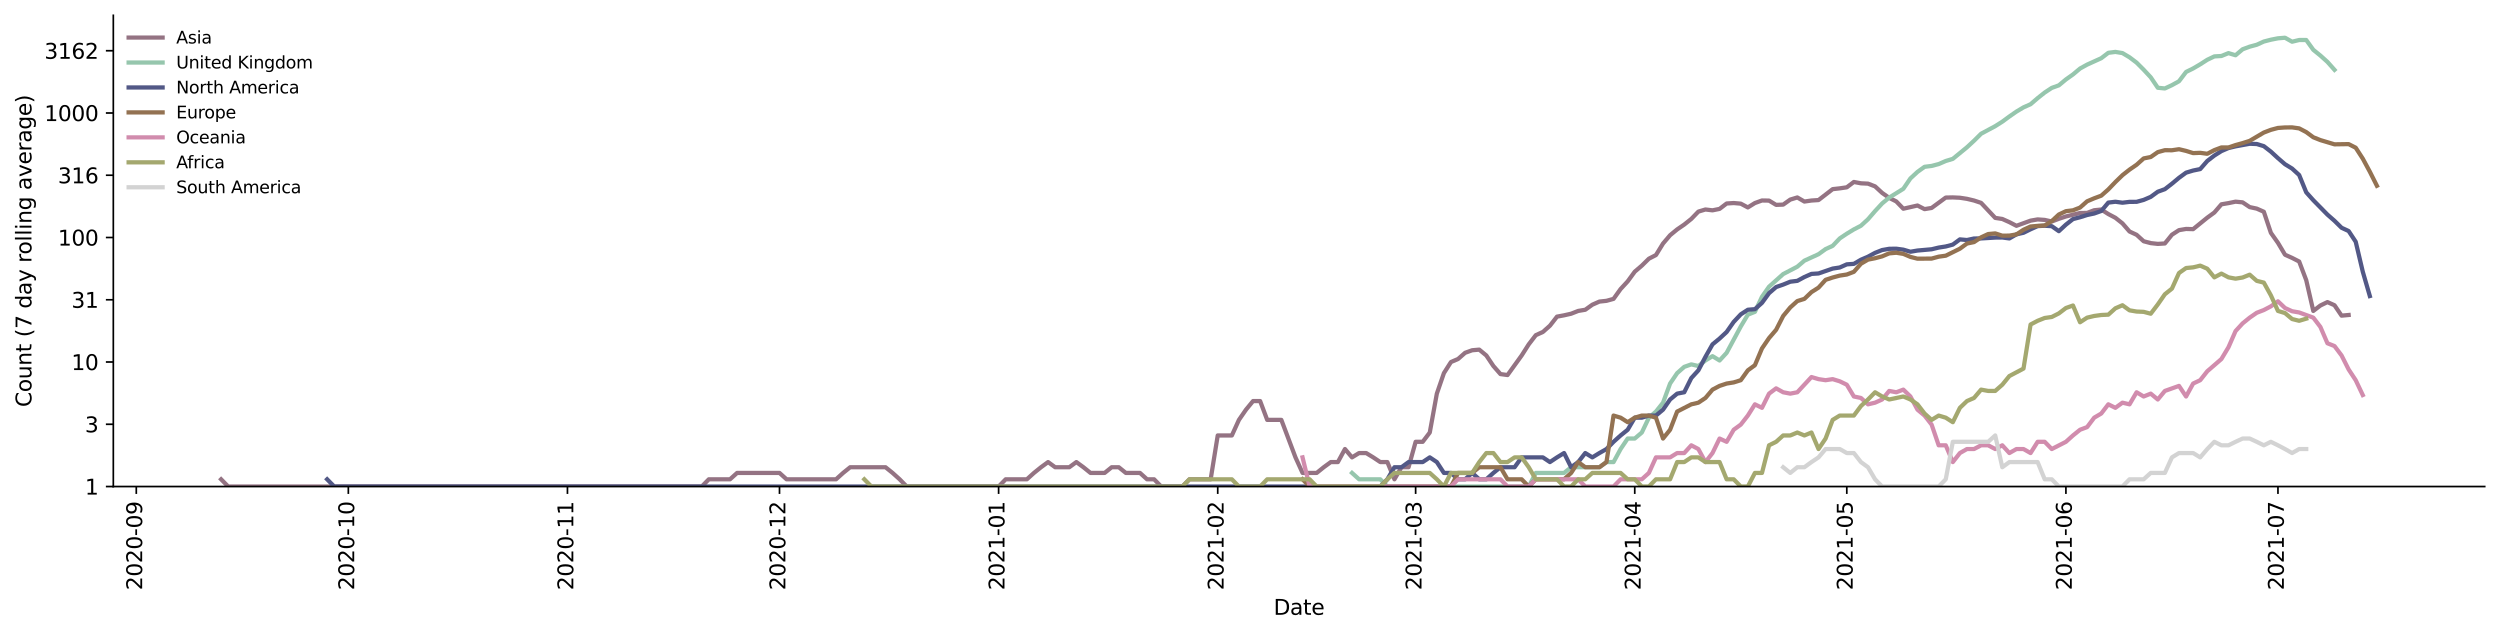 <?xml version="1.0" encoding="utf-8" standalone="no"?>
<!DOCTYPE svg PUBLIC "-//W3C//DTD SVG 1.1//EN"
  "http://www.w3.org/Graphics/SVG/1.1/DTD/svg11.dtd">
<svg height="298.621pt" version="1.1" viewBox="0 0 1176.528 298.621" width="1176.528pt" xmlns="http://www.w3.org/2000/svg" xmlns:xlink="http://www.w3.org/1999/xlink">
 <defs>
  <style type="text/css">*{stroke-linecap:butt;stroke-linejoin:round;}</style>
 </defs>
 <g id="figure_1">
  <g id="patch_1">
   <path d="M 0 298.621 
L 1176.528 298.621 
L 1176.528 0 
L 0 0 
z
" style="fill:#ffffff;"/>
  </g>
  <g id="axes_1">
   <g id="patch_2">
    <path d="M 53.328 228.96 
L 1169.328 228.96 
L 1169.328 7.2 
L 53.328 7.2 
z
" style="fill:#ffffff;"/>
   </g>
   <g id="matplotlib.axis_1">
    <g id="xtick_1">
     <g id="line2d_1">
      <defs>
       <path d="M 0 0 
L 0 3.5 
" id="mb6264a9092" style="stroke:#000000;stroke-width:0.8;"/>
      </defs>
      <g>
       <use style="stroke:#000000;stroke-width:0.8;" x="64.139" xlink:href="#mb6264a9092" y="228.96"/>
      </g>
     </g>
     <g id="text_1">
      <!-- 2020-09 -->
      <g transform="translate(66.898 277.743)rotate(-90)scale(0.1 -0.1)">
       <defs>
        <path d="M 1228 531 
L 3431 531 
L 3431 0 
L 469 0 
L 469 531 
Q 828 903 1448 1529 
Q 2069 2156 2228 2338 
Q 2531 2678 2651 2914 
Q 2772 3150 2772 3378 
Q 2772 3750 2511 3984 
Q 2250 4219 1831 4219 
Q 1534 4219 1204 4116 
Q 875 4013 500 3803 
L 500 4441 
Q 881 4594 1212 4672 
Q 1544 4750 1819 4750 
Q 2544 4750 2975 4387 
Q 3406 4025 3406 3419 
Q 3406 3131 3298 2873 
Q 3191 2616 2906 2266 
Q 2828 2175 2409 1742 
Q 1991 1309 1228 531 
z
" id="DejaVuSans-32" transform="scale(0.016)"/>
        <path d="M 2034 4250 
Q 1547 4250 1301 3770 
Q 1056 3291 1056 2328 
Q 1056 1369 1301 889 
Q 1547 409 2034 409 
Q 2525 409 2770 889 
Q 3016 1369 3016 2328 
Q 3016 3291 2770 3770 
Q 2525 4250 2034 4250 
z
M 2034 4750 
Q 2819 4750 3233 4129 
Q 3647 3509 3647 2328 
Q 3647 1150 3233 529 
Q 2819 -91 2034 -91 
Q 1250 -91 836 529 
Q 422 1150 422 2328 
Q 422 3509 836 4129 
Q 1250 4750 2034 4750 
z
" id="DejaVuSans-30" transform="scale(0.016)"/>
        <path d="M 313 2009 
L 1997 2009 
L 1997 1497 
L 313 1497 
L 313 2009 
z
" id="DejaVuSans-2d" transform="scale(0.016)"/>
        <path d="M 703 97 
L 703 672 
Q 941 559 1184 500 
Q 1428 441 1663 441 
Q 2288 441 2617 861 
Q 2947 1281 2994 2138 
Q 2813 1869 2534 1725 
Q 2256 1581 1919 1581 
Q 1219 1581 811 2004 
Q 403 2428 403 3163 
Q 403 3881 828 4315 
Q 1253 4750 1959 4750 
Q 2769 4750 3195 4129 
Q 3622 3509 3622 2328 
Q 3622 1225 3098 567 
Q 2575 -91 1691 -91 
Q 1453 -91 1209 -44 
Q 966 3 703 97 
z
M 1959 2075 
Q 2384 2075 2632 2365 
Q 2881 2656 2881 3163 
Q 2881 3666 2632 3958 
Q 2384 4250 1959 4250 
Q 1534 4250 1286 3958 
Q 1038 3666 1038 3163 
Q 1038 2656 1286 2365 
Q 1534 2075 1959 2075 
z
" id="DejaVuSans-39" transform="scale(0.016)"/>
       </defs>
       <use xlink:href="#DejaVuSans-32"/>
       <use x="63.623" xlink:href="#DejaVuSans-30"/>
       <use x="127.246" xlink:href="#DejaVuSans-32"/>
       <use x="190.869" xlink:href="#DejaVuSans-30"/>
       <use x="254.492" xlink:href="#DejaVuSans-2d"/>
       <use x="290.576" xlink:href="#DejaVuSans-30"/>
       <use x="354.199" xlink:href="#DejaVuSans-39"/>
      </g>
     </g>
    </g>
    <g id="xtick_2">
     <g id="line2d_2">
      <g>
       <use style="stroke:#000000;stroke-width:0.8;" x="163.93" xlink:href="#mb6264a9092" y="228.96"/>
      </g>
     </g>
     <g id="text_2">
      <!-- 2020-10 -->
      <g transform="translate(166.69 277.743)rotate(-90)scale(0.1 -0.1)">
       <defs>
        <path d="M 794 531 
L 1825 531 
L 1825 4091 
L 703 3866 
L 703 4441 
L 1819 4666 
L 2450 4666 
L 2450 531 
L 3481 531 
L 3481 0 
L 794 0 
L 794 531 
z
" id="DejaVuSans-31" transform="scale(0.016)"/>
       </defs>
       <use xlink:href="#DejaVuSans-32"/>
       <use x="63.623" xlink:href="#DejaVuSans-30"/>
       <use x="127.246" xlink:href="#DejaVuSans-32"/>
       <use x="190.869" xlink:href="#DejaVuSans-30"/>
       <use x="254.492" xlink:href="#DejaVuSans-2d"/>
       <use x="290.576" xlink:href="#DejaVuSans-31"/>
       <use x="354.199" xlink:href="#DejaVuSans-30"/>
      </g>
     </g>
    </g>
    <g id="xtick_3">
     <g id="line2d_3">
      <g>
       <use style="stroke:#000000;stroke-width:0.8;" x="267.048" xlink:href="#mb6264a9092" y="228.96"/>
      </g>
     </g>
     <g id="text_3">
      <!-- 2020-11 -->
      <g transform="translate(269.807 277.743)rotate(-90)scale(0.1 -0.1)">
       <use xlink:href="#DejaVuSans-32"/>
       <use x="63.623" xlink:href="#DejaVuSans-30"/>
       <use x="127.246" xlink:href="#DejaVuSans-32"/>
       <use x="190.869" xlink:href="#DejaVuSans-30"/>
       <use x="254.492" xlink:href="#DejaVuSans-2d"/>
       <use x="290.576" xlink:href="#DejaVuSans-31"/>
       <use x="354.199" xlink:href="#DejaVuSans-31"/>
      </g>
     </g>
    </g>
    <g id="xtick_4">
     <g id="line2d_4">
      <g>
       <use style="stroke:#000000;stroke-width:0.8;" x="366.839" xlink:href="#mb6264a9092" y="228.96"/>
      </g>
     </g>
     <g id="text_4">
      <!-- 2020-12 -->
      <g transform="translate(369.599 277.743)rotate(-90)scale(0.1 -0.1)">
       <use xlink:href="#DejaVuSans-32"/>
       <use x="63.623" xlink:href="#DejaVuSans-30"/>
       <use x="127.246" xlink:href="#DejaVuSans-32"/>
       <use x="190.869" xlink:href="#DejaVuSans-30"/>
       <use x="254.492" xlink:href="#DejaVuSans-2d"/>
       <use x="290.576" xlink:href="#DejaVuSans-31"/>
       <use x="354.199" xlink:href="#DejaVuSans-32"/>
      </g>
     </g>
    </g>
    <g id="xtick_5">
     <g id="line2d_5">
      <g>
       <use style="stroke:#000000;stroke-width:0.8;" x="469.957" xlink:href="#mb6264a9092" y="228.96"/>
      </g>
     </g>
     <g id="text_5">
      <!-- 2021-01 -->
      <g transform="translate(472.716 277.743)rotate(-90)scale(0.1 -0.1)">
       <use xlink:href="#DejaVuSans-32"/>
       <use x="63.623" xlink:href="#DejaVuSans-30"/>
       <use x="127.246" xlink:href="#DejaVuSans-32"/>
       <use x="190.869" xlink:href="#DejaVuSans-31"/>
       <use x="254.492" xlink:href="#DejaVuSans-2d"/>
       <use x="290.576" xlink:href="#DejaVuSans-30"/>
       <use x="354.199" xlink:href="#DejaVuSans-31"/>
      </g>
     </g>
    </g>
    <g id="xtick_6">
     <g id="line2d_6">
      <g>
       <use style="stroke:#000000;stroke-width:0.8;" x="573.075" xlink:href="#mb6264a9092" y="228.96"/>
      </g>
     </g>
     <g id="text_6">
      <!-- 2021-02 -->
      <g transform="translate(575.834 277.743)rotate(-90)scale(0.1 -0.1)">
       <use xlink:href="#DejaVuSans-32"/>
       <use x="63.623" xlink:href="#DejaVuSans-30"/>
       <use x="127.246" xlink:href="#DejaVuSans-32"/>
       <use x="190.869" xlink:href="#DejaVuSans-31"/>
       <use x="254.492" xlink:href="#DejaVuSans-2d"/>
       <use x="290.576" xlink:href="#DejaVuSans-30"/>
       <use x="354.199" xlink:href="#DejaVuSans-32"/>
      </g>
     </g>
    </g>
    <g id="xtick_7">
     <g id="line2d_7">
      <g>
       <use style="stroke:#000000;stroke-width:0.8;" x="666.213" xlink:href="#mb6264a9092" y="228.96"/>
      </g>
     </g>
     <g id="text_7">
      <!-- 2021-03 -->
      <g transform="translate(668.973 277.743)rotate(-90)scale(0.1 -0.1)">
       <defs>
        <path d="M 2597 2516 
Q 3050 2419 3304 2112 
Q 3559 1806 3559 1356 
Q 3559 666 3084 287 
Q 2609 -91 1734 -91 
Q 1441 -91 1130 -33 
Q 819 25 488 141 
L 488 750 
Q 750 597 1062 519 
Q 1375 441 1716 441 
Q 2309 441 2620 675 
Q 2931 909 2931 1356 
Q 2931 1769 2642 2001 
Q 2353 2234 1838 2234 
L 1294 2234 
L 1294 2753 
L 1863 2753 
Q 2328 2753 2575 2939 
Q 2822 3125 2822 3475 
Q 2822 3834 2567 4026 
Q 2313 4219 1838 4219 
Q 1578 4219 1281 4162 
Q 984 4106 628 3988 
L 628 4550 
Q 988 4650 1302 4700 
Q 1616 4750 1894 4750 
Q 2613 4750 3031 4423 
Q 3450 4097 3450 3541 
Q 3450 3153 3228 2886 
Q 3006 2619 2597 2516 
z
" id="DejaVuSans-33" transform="scale(0.016)"/>
       </defs>
       <use xlink:href="#DejaVuSans-32"/>
       <use x="63.623" xlink:href="#DejaVuSans-30"/>
       <use x="127.246" xlink:href="#DejaVuSans-32"/>
       <use x="190.869" xlink:href="#DejaVuSans-31"/>
       <use x="254.492" xlink:href="#DejaVuSans-2d"/>
       <use x="290.576" xlink:href="#DejaVuSans-30"/>
       <use x="354.199" xlink:href="#DejaVuSans-33"/>
      </g>
     </g>
    </g>
    <g id="xtick_8">
     <g id="line2d_8">
      <g>
       <use style="stroke:#000000;stroke-width:0.8;" x="769.331" xlink:href="#mb6264a9092" y="228.96"/>
      </g>
     </g>
     <g id="text_8">
      <!-- 2021-04 -->
      <g transform="translate(772.09 277.743)rotate(-90)scale(0.1 -0.1)">
       <defs>
        <path d="M 2419 4116 
L 825 1625 
L 2419 1625 
L 2419 4116 
z
M 2253 4666 
L 3047 4666 
L 3047 1625 
L 3713 1625 
L 3713 1100 
L 3047 1100 
L 3047 0 
L 2419 0 
L 2419 1100 
L 313 1100 
L 313 1709 
L 2253 4666 
z
" id="DejaVuSans-34" transform="scale(0.016)"/>
       </defs>
       <use xlink:href="#DejaVuSans-32"/>
       <use x="63.623" xlink:href="#DejaVuSans-30"/>
       <use x="127.246" xlink:href="#DejaVuSans-32"/>
       <use x="190.869" xlink:href="#DejaVuSans-31"/>
       <use x="254.492" xlink:href="#DejaVuSans-2d"/>
       <use x="290.576" xlink:href="#DejaVuSans-30"/>
       <use x="354.199" xlink:href="#DejaVuSans-34"/>
      </g>
     </g>
    </g>
    <g id="xtick_9">
     <g id="line2d_9">
      <g>
       <use style="stroke:#000000;stroke-width:0.8;" x="869.122" xlink:href="#mb6264a9092" y="228.96"/>
      </g>
     </g>
     <g id="text_9">
      <!-- 2021-05 -->
      <g transform="translate(871.882 277.743)rotate(-90)scale(0.1 -0.1)">
       <defs>
        <path d="M 691 4666 
L 3169 4666 
L 3169 4134 
L 1269 4134 
L 1269 2991 
Q 1406 3038 1543 3061 
Q 1681 3084 1819 3084 
Q 2600 3084 3056 2656 
Q 3513 2228 3513 1497 
Q 3513 744 3044 326 
Q 2575 -91 1722 -91 
Q 1428 -91 1123 -41 
Q 819 9 494 109 
L 494 744 
Q 775 591 1075 516 
Q 1375 441 1709 441 
Q 2250 441 2565 725 
Q 2881 1009 2881 1497 
Q 2881 1984 2565 2268 
Q 2250 2553 1709 2553 
Q 1456 2553 1204 2497 
Q 953 2441 691 2322 
L 691 4666 
z
" id="DejaVuSans-35" transform="scale(0.016)"/>
       </defs>
       <use xlink:href="#DejaVuSans-32"/>
       <use x="63.623" xlink:href="#DejaVuSans-30"/>
       <use x="127.246" xlink:href="#DejaVuSans-32"/>
       <use x="190.869" xlink:href="#DejaVuSans-31"/>
       <use x="254.492" xlink:href="#DejaVuSans-2d"/>
       <use x="290.576" xlink:href="#DejaVuSans-30"/>
       <use x="354.199" xlink:href="#DejaVuSans-35"/>
      </g>
     </g>
    </g>
    <g id="xtick_10">
     <g id="line2d_10">
      <g>
       <use style="stroke:#000000;stroke-width:0.8;" x="972.24" xlink:href="#mb6264a9092" y="228.96"/>
      </g>
     </g>
     <g id="text_10">
      <!-- 2021-06 -->
      <g transform="translate(975 277.743)rotate(-90)scale(0.1 -0.1)">
       <defs>
        <path d="M 2113 2584 
Q 1688 2584 1439 2293 
Q 1191 2003 1191 1497 
Q 1191 994 1439 701 
Q 1688 409 2113 409 
Q 2538 409 2786 701 
Q 3034 994 3034 1497 
Q 3034 2003 2786 2293 
Q 2538 2584 2113 2584 
z
M 3366 4563 
L 3366 3988 
Q 3128 4100 2886 4159 
Q 2644 4219 2406 4219 
Q 1781 4219 1451 3797 
Q 1122 3375 1075 2522 
Q 1259 2794 1537 2939 
Q 1816 3084 2150 3084 
Q 2853 3084 3261 2657 
Q 3669 2231 3669 1497 
Q 3669 778 3244 343 
Q 2819 -91 2113 -91 
Q 1303 -91 875 529 
Q 447 1150 447 2328 
Q 447 3434 972 4092 
Q 1497 4750 2381 4750 
Q 2619 4750 2861 4703 
Q 3103 4656 3366 4563 
z
" id="DejaVuSans-36" transform="scale(0.016)"/>
       </defs>
       <use xlink:href="#DejaVuSans-32"/>
       <use x="63.623" xlink:href="#DejaVuSans-30"/>
       <use x="127.246" xlink:href="#DejaVuSans-32"/>
       <use x="190.869" xlink:href="#DejaVuSans-31"/>
       <use x="254.492" xlink:href="#DejaVuSans-2d"/>
       <use x="290.576" xlink:href="#DejaVuSans-30"/>
       <use x="354.199" xlink:href="#DejaVuSans-36"/>
      </g>
     </g>
    </g>
    <g id="xtick_11">
     <g id="line2d_11">
      <g>
       <use style="stroke:#000000;stroke-width:0.8;" x="1072.032" xlink:href="#mb6264a9092" y="228.96"/>
      </g>
     </g>
     <g id="text_11">
      <!-- 2021-07 -->
      <g transform="translate(1074.791 277.743)rotate(-90)scale(0.1 -0.1)">
       <defs>
        <path d="M 525 4666 
L 3525 4666 
L 3525 4397 
L 1831 0 
L 1172 0 
L 2766 4134 
L 525 4134 
L 525 4666 
z
" id="DejaVuSans-37" transform="scale(0.016)"/>
       </defs>
       <use xlink:href="#DejaVuSans-32"/>
       <use x="63.623" xlink:href="#DejaVuSans-30"/>
       <use x="127.246" xlink:href="#DejaVuSans-32"/>
       <use x="190.869" xlink:href="#DejaVuSans-31"/>
       <use x="254.492" xlink:href="#DejaVuSans-2d"/>
       <use x="290.576" xlink:href="#DejaVuSans-30"/>
       <use x="354.199" xlink:href="#DejaVuSans-37"/>
      </g>
     </g>
    </g>
    <g id="text_12">
     <!-- Date -->
     <g transform="translate(599.377 289.341)scale(0.1 -0.1)">
      <defs>
       <path d="M 1259 4147 
L 1259 519 
L 2022 519 
Q 2988 519 3436 956 
Q 3884 1394 3884 2338 
Q 3884 3275 3436 3711 
Q 2988 4147 2022 4147 
L 1259 4147 
z
M 628 4666 
L 1925 4666 
Q 3281 4666 3915 4102 
Q 4550 3538 4550 2338 
Q 4550 1131 3912 565 
Q 3275 0 1925 0 
L 628 0 
L 628 4666 
z
" id="DejaVuSans-44" transform="scale(0.016)"/>
       <path d="M 2194 1759 
Q 1497 1759 1228 1600 
Q 959 1441 959 1056 
Q 959 750 1161 570 
Q 1363 391 1709 391 
Q 2188 391 2477 730 
Q 2766 1069 2766 1631 
L 2766 1759 
L 2194 1759 
z
M 3341 1997 
L 3341 0 
L 2766 0 
L 2766 531 
Q 2569 213 2275 61 
Q 1981 -91 1556 -91 
Q 1019 -91 701 211 
Q 384 513 384 1019 
Q 384 1609 779 1909 
Q 1175 2209 1959 2209 
L 2766 2209 
L 2766 2266 
Q 2766 2663 2505 2880 
Q 2244 3097 1772 3097 
Q 1472 3097 1187 3025 
Q 903 2953 641 2809 
L 641 3341 
Q 956 3463 1253 3523 
Q 1550 3584 1831 3584 
Q 2591 3584 2966 3190 
Q 3341 2797 3341 1997 
z
" id="DejaVuSans-61" transform="scale(0.016)"/>
       <path d="M 1172 4494 
L 1172 3500 
L 2356 3500 
L 2356 3053 
L 1172 3053 
L 1172 1153 
Q 1172 725 1289 603 
Q 1406 481 1766 481 
L 2356 481 
L 2356 0 
L 1766 0 
Q 1100 0 847 248 
Q 594 497 594 1153 
L 594 3053 
L 172 3053 
L 172 3500 
L 594 3500 
L 594 4494 
L 1172 4494 
z
" id="DejaVuSans-74" transform="scale(0.016)"/>
       <path d="M 3597 1894 
L 3597 1613 
L 953 1613 
Q 991 1019 1311 708 
Q 1631 397 2203 397 
Q 2534 397 2845 478 
Q 3156 559 3463 722 
L 3463 178 
Q 3153 47 2828 -22 
Q 2503 -91 2169 -91 
Q 1331 -91 842 396 
Q 353 884 353 1716 
Q 353 2575 817 3079 
Q 1281 3584 2069 3584 
Q 2775 3584 3186 3129 
Q 3597 2675 3597 1894 
z
M 3022 2063 
Q 3016 2534 2758 2815 
Q 2500 3097 2075 3097 
Q 1594 3097 1305 2825 
Q 1016 2553 972 2059 
L 3022 2063 
z
" id="DejaVuSans-65" transform="scale(0.016)"/>
      </defs>
      <use xlink:href="#DejaVuSans-44"/>
      <use x="77.002" xlink:href="#DejaVuSans-61"/>
      <use x="138.281" xlink:href="#DejaVuSans-74"/>
      <use x="177.49" xlink:href="#DejaVuSans-65"/>
     </g>
    </g>
   </g>
   <g id="matplotlib.axis_2">
    <g id="ytick_1">
     <g id="line2d_12">
      <defs>
       <path d="M 0 0 
L -3.5 0 
" id="m967fcf8e07" style="stroke:#000000;stroke-width:0.8;"/>
      </defs>
      <g>
       <use style="stroke:#000000;stroke-width:0.8;" x="53.328" xlink:href="#m967fcf8e07" y="228.96"/>
      </g>
     </g>
     <g id="text_13">
      <!-- 1 -->
      <g transform="translate(39.966 232.759)scale(0.1 -0.1)">
       <use xlink:href="#DejaVuSans-31"/>
      </g>
     </g>
    </g>
    <g id="ytick_2">
     <g id="line2d_13">
      <g>
       <use style="stroke:#000000;stroke-width:0.8;" x="53.328" xlink:href="#m967fcf8e07" y="199.663"/>
      </g>
     </g>
     <g id="text_14">
      <!-- 3 -->
      <g transform="translate(39.966 203.462)scale(0.1 -0.1)">
       <use xlink:href="#DejaVuSans-33"/>
      </g>
     </g>
    </g>
    <g id="ytick_3">
     <g id="line2d_14">
      <g>
       <use style="stroke:#000000;stroke-width:0.8;" x="53.328" xlink:href="#m967fcf8e07" y="170.365"/>
      </g>
     </g>
     <g id="text_15">
      <!-- 10 -->
      <g transform="translate(33.603 174.164)scale(0.1 -0.1)">
       <use xlink:href="#DejaVuSans-31"/>
       <use x="63.623" xlink:href="#DejaVuSans-30"/>
      </g>
     </g>
    </g>
    <g id="ytick_4">
     <g id="line2d_15">
      <g>
       <use style="stroke:#000000;stroke-width:0.8;" x="53.328" xlink:href="#m967fcf8e07" y="141.068"/>
      </g>
     </g>
     <g id="text_16">
      <!-- 31 -->
      <g transform="translate(33.603 144.867)scale(0.1 -0.1)">
       <use xlink:href="#DejaVuSans-33"/>
       <use x="63.623" xlink:href="#DejaVuSans-31"/>
      </g>
     </g>
    </g>
    <g id="ytick_5">
     <g id="line2d_16">
      <g>
       <use style="stroke:#000000;stroke-width:0.8;" x="53.328" xlink:href="#m967fcf8e07" y="111.77"/>
      </g>
     </g>
     <g id="text_17">
      <!-- 100 -->
      <g transform="translate(27.241 115.569)scale(0.1 -0.1)">
       <use xlink:href="#DejaVuSans-31"/>
       <use x="63.623" xlink:href="#DejaVuSans-30"/>
       <use x="127.246" xlink:href="#DejaVuSans-30"/>
      </g>
     </g>
    </g>
    <g id="ytick_6">
     <g id="line2d_17">
      <g>
       <use style="stroke:#000000;stroke-width:0.8;" x="53.328" xlink:href="#m967fcf8e07" y="82.473"/>
      </g>
     </g>
     <g id="text_18">
      <!-- 316 -->
      <g transform="translate(27.241 86.272)scale(0.1 -0.1)">
       <use xlink:href="#DejaVuSans-33"/>
       <use x="63.623" xlink:href="#DejaVuSans-31"/>
       <use x="127.246" xlink:href="#DejaVuSans-36"/>
      </g>
     </g>
    </g>
    <g id="ytick_7">
     <g id="line2d_18">
      <g>
       <use style="stroke:#000000;stroke-width:0.8;" x="53.328" xlink:href="#m967fcf8e07" y="53.175"/>
      </g>
     </g>
     <g id="text_19">
      <!-- 1000 -->
      <g transform="translate(20.878 56.975)scale(0.1 -0.1)">
       <use xlink:href="#DejaVuSans-31"/>
       <use x="63.623" xlink:href="#DejaVuSans-30"/>
       <use x="127.246" xlink:href="#DejaVuSans-30"/>
       <use x="190.869" xlink:href="#DejaVuSans-30"/>
      </g>
     </g>
    </g>
    <g id="ytick_8">
     <g id="line2d_19">
      <g>
       <use style="stroke:#000000;stroke-width:0.8;" x="53.328" xlink:href="#m967fcf8e07" y="23.878"/>
      </g>
     </g>
     <g id="text_20">
      <!-- 3162 -->
      <g transform="translate(20.878 27.677)scale(0.1 -0.1)">
       <use xlink:href="#DejaVuSans-33"/>
       <use x="63.623" xlink:href="#DejaVuSans-31"/>
       <use x="127.246" xlink:href="#DejaVuSans-36"/>
       <use x="190.869" xlink:href="#DejaVuSans-32"/>
      </g>
     </g>
    </g>
    <g id="text_21">
     <!-- Count (7 day rolling average) -->
     <g transform="translate(14.798 191.548)rotate(-90)scale(0.1 -0.1)">
      <defs>
       <path d="M 4122 4306 
L 4122 3641 
Q 3803 3938 3442 4084 
Q 3081 4231 2675 4231 
Q 1875 4231 1450 3742 
Q 1025 3253 1025 2328 
Q 1025 1406 1450 917 
Q 1875 428 2675 428 
Q 3081 428 3442 575 
Q 3803 722 4122 1019 
L 4122 359 
Q 3791 134 3420 21 
Q 3050 -91 2638 -91 
Q 1578 -91 968 557 
Q 359 1206 359 2328 
Q 359 3453 968 4101 
Q 1578 4750 2638 4750 
Q 3056 4750 3426 4639 
Q 3797 4528 4122 4306 
z
" id="DejaVuSans-43" transform="scale(0.016)"/>
       <path d="M 1959 3097 
Q 1497 3097 1228 2736 
Q 959 2375 959 1747 
Q 959 1119 1226 758 
Q 1494 397 1959 397 
Q 2419 397 2687 759 
Q 2956 1122 2956 1747 
Q 2956 2369 2687 2733 
Q 2419 3097 1959 3097 
z
M 1959 3584 
Q 2709 3584 3137 3096 
Q 3566 2609 3566 1747 
Q 3566 888 3137 398 
Q 2709 -91 1959 -91 
Q 1206 -91 779 398 
Q 353 888 353 1747 
Q 353 2609 779 3096 
Q 1206 3584 1959 3584 
z
" id="DejaVuSans-6f" transform="scale(0.016)"/>
       <path d="M 544 1381 
L 544 3500 
L 1119 3500 
L 1119 1403 
Q 1119 906 1312 657 
Q 1506 409 1894 409 
Q 2359 409 2629 706 
Q 2900 1003 2900 1516 
L 2900 3500 
L 3475 3500 
L 3475 0 
L 2900 0 
L 2900 538 
Q 2691 219 2414 64 
Q 2138 -91 1772 -91 
Q 1169 -91 856 284 
Q 544 659 544 1381 
z
M 1991 3584 
L 1991 3584 
z
" id="DejaVuSans-75" transform="scale(0.016)"/>
       <path d="M 3513 2113 
L 3513 0 
L 2938 0 
L 2938 2094 
Q 2938 2591 2744 2837 
Q 2550 3084 2163 3084 
Q 1697 3084 1428 2787 
Q 1159 2491 1159 1978 
L 1159 0 
L 581 0 
L 581 3500 
L 1159 3500 
L 1159 2956 
Q 1366 3272 1645 3428 
Q 1925 3584 2291 3584 
Q 2894 3584 3203 3211 
Q 3513 2838 3513 2113 
z
" id="DejaVuSans-6e" transform="scale(0.016)"/>
       <path id="DejaVuSans-20" transform="scale(0.016)"/>
       <path d="M 1984 4856 
Q 1566 4138 1362 3434 
Q 1159 2731 1159 2009 
Q 1159 1288 1364 580 
Q 1569 -128 1984 -844 
L 1484 -844 
Q 1016 -109 783 600 
Q 550 1309 550 2009 
Q 550 2706 781 3412 
Q 1013 4119 1484 4856 
L 1984 4856 
z
" id="DejaVuSans-28" transform="scale(0.016)"/>
       <path d="M 2906 2969 
L 2906 4863 
L 3481 4863 
L 3481 0 
L 2906 0 
L 2906 525 
Q 2725 213 2448 61 
Q 2172 -91 1784 -91 
Q 1150 -91 751 415 
Q 353 922 353 1747 
Q 353 2572 751 3078 
Q 1150 3584 1784 3584 
Q 2172 3584 2448 3432 
Q 2725 3281 2906 2969 
z
M 947 1747 
Q 947 1113 1208 752 
Q 1469 391 1925 391 
Q 2381 391 2643 752 
Q 2906 1113 2906 1747 
Q 2906 2381 2643 2742 
Q 2381 3103 1925 3103 
Q 1469 3103 1208 2742 
Q 947 2381 947 1747 
z
" id="DejaVuSans-64" transform="scale(0.016)"/>
       <path d="M 2059 -325 
Q 1816 -950 1584 -1140 
Q 1353 -1331 966 -1331 
L 506 -1331 
L 506 -850 
L 844 -850 
Q 1081 -850 1212 -737 
Q 1344 -625 1503 -206 
L 1606 56 
L 191 3500 
L 800 3500 
L 1894 763 
L 2988 3500 
L 3597 3500 
L 2059 -325 
z
" id="DejaVuSans-79" transform="scale(0.016)"/>
       <path d="M 2631 2963 
Q 2534 3019 2420 3045 
Q 2306 3072 2169 3072 
Q 1681 3072 1420 2755 
Q 1159 2438 1159 1844 
L 1159 0 
L 581 0 
L 581 3500 
L 1159 3500 
L 1159 2956 
Q 1341 3275 1631 3429 
Q 1922 3584 2338 3584 
Q 2397 3584 2469 3576 
Q 2541 3569 2628 3553 
L 2631 2963 
z
" id="DejaVuSans-72" transform="scale(0.016)"/>
       <path d="M 603 4863 
L 1178 4863 
L 1178 0 
L 603 0 
L 603 4863 
z
" id="DejaVuSans-6c" transform="scale(0.016)"/>
       <path d="M 603 3500 
L 1178 3500 
L 1178 0 
L 603 0 
L 603 3500 
z
M 603 4863 
L 1178 4863 
L 1178 4134 
L 603 4134 
L 603 4863 
z
" id="DejaVuSans-69" transform="scale(0.016)"/>
       <path d="M 2906 1791 
Q 2906 2416 2648 2759 
Q 2391 3103 1925 3103 
Q 1463 3103 1205 2759 
Q 947 2416 947 1791 
Q 947 1169 1205 825 
Q 1463 481 1925 481 
Q 2391 481 2648 825 
Q 2906 1169 2906 1791 
z
M 3481 434 
Q 3481 -459 3084 -895 
Q 2688 -1331 1869 -1331 
Q 1566 -1331 1297 -1286 
Q 1028 -1241 775 -1147 
L 775 -588 
Q 1028 -725 1275 -790 
Q 1522 -856 1778 -856 
Q 2344 -856 2625 -561 
Q 2906 -266 2906 331 
L 2906 616 
Q 2728 306 2450 153 
Q 2172 0 1784 0 
Q 1141 0 747 490 
Q 353 981 353 1791 
Q 353 2603 747 3093 
Q 1141 3584 1784 3584 
Q 2172 3584 2450 3431 
Q 2728 3278 2906 2969 
L 2906 3500 
L 3481 3500 
L 3481 434 
z
" id="DejaVuSans-67" transform="scale(0.016)"/>
       <path d="M 191 3500 
L 800 3500 
L 1894 563 
L 2988 3500 
L 3597 3500 
L 2284 0 
L 1503 0 
L 191 3500 
z
" id="DejaVuSans-76" transform="scale(0.016)"/>
       <path d="M 513 4856 
L 1013 4856 
Q 1481 4119 1714 3412 
Q 1947 2706 1947 2009 
Q 1947 1309 1714 600 
Q 1481 -109 1013 -844 
L 513 -844 
Q 928 -128 1133 580 
Q 1338 1288 1338 2009 
Q 1338 2731 1133 3434 
Q 928 4138 513 4856 
z
" id="DejaVuSans-29" transform="scale(0.016)"/>
      </defs>
      <use xlink:href="#DejaVuSans-43"/>
      <use x="69.824" xlink:href="#DejaVuSans-6f"/>
      <use x="131.006" xlink:href="#DejaVuSans-75"/>
      <use x="194.385" xlink:href="#DejaVuSans-6e"/>
      <use x="257.764" xlink:href="#DejaVuSans-74"/>
      <use x="296.973" xlink:href="#DejaVuSans-20"/>
      <use x="328.76" xlink:href="#DejaVuSans-28"/>
      <use x="367.773" xlink:href="#DejaVuSans-37"/>
      <use x="431.396" xlink:href="#DejaVuSans-20"/>
      <use x="463.184" xlink:href="#DejaVuSans-64"/>
      <use x="526.66" xlink:href="#DejaVuSans-61"/>
      <use x="587.939" xlink:href="#DejaVuSans-79"/>
      <use x="647.119" xlink:href="#DejaVuSans-20"/>
      <use x="678.906" xlink:href="#DejaVuSans-72"/>
      <use x="717.77" xlink:href="#DejaVuSans-6f"/>
      <use x="778.951" xlink:href="#DejaVuSans-6c"/>
      <use x="806.734" xlink:href="#DejaVuSans-6c"/>
      <use x="834.518" xlink:href="#DejaVuSans-69"/>
      <use x="862.301" xlink:href="#DejaVuSans-6e"/>
      <use x="925.68" xlink:href="#DejaVuSans-67"/>
      <use x="989.156" xlink:href="#DejaVuSans-20"/>
      <use x="1020.943" xlink:href="#DejaVuSans-61"/>
      <use x="1082.223" xlink:href="#DejaVuSans-76"/>
      <use x="1141.402" xlink:href="#DejaVuSans-65"/>
      <use x="1202.926" xlink:href="#DejaVuSans-72"/>
      <use x="1244.039" xlink:href="#DejaVuSans-61"/>
      <use x="1305.318" xlink:href="#DejaVuSans-67"/>
      <use x="1368.795" xlink:href="#DejaVuSans-65"/>
      <use x="1430.318" xlink:href="#DejaVuSans-29"/>
     </g>
    </g>
   </g>
   <g id="line2d_20">
    <path clip-path="url(#p57fe8fcd4e)" d="M 104.055 225.562 
L 107.382 228.96 
L 330.249 228.96 
L 333.576 225.562 
L 343.555 225.562 
L 346.881 222.565 
L 366.839 222.565 
L 370.166 225.562 
L 393.45 225.562 
L 396.777 222.565 
L 400.103 219.884 
L 416.735 219.884 
L 420.061 222.565 
L 423.388 225.562 
L 426.714 228.96 
L 469.957 228.96 
L 473.283 225.562 
L 483.263 225.562 
L 486.589 222.565 
L 489.915 219.884 
L 493.242 217.458 
L 496.568 219.884 
L 503.221 219.884 
L 506.547 217.458 
L 509.874 219.884 
L 513.2 222.565 
L 519.853 222.565 
L 523.179 219.884 
L 526.505 219.884 
L 529.832 222.565 
L 536.485 222.565 
L 539.811 225.562 
L 543.137 225.562 
L 546.464 228.96 
L 556.443 228.96 
L 559.769 225.562 
L 569.748 225.562 
L 573.075 204.926 
L 579.728 204.926 
L 583.054 197.605 
L 586.38 192.789 
L 589.707 188.742 
L 593.033 188.742 
L 596.359 197.605 
L 603.012 197.605 
L 609.665 215.244 
L 612.991 222.565 
L 619.644 222.565 
L 622.97 219.884 
L 626.297 217.458 
L 629.623 217.458 
L 632.95 211.321 
L 636.276 215.244 
L 639.602 213.207 
L 642.929 213.207 
L 646.255 215.244 
L 649.581 217.458 
L 652.908 217.458 
L 656.234 225.562 
L 659.561 219.884 
L 662.887 219.884 
L 666.213 207.923 
L 669.54 207.923 
L 672.866 203.55 
L 676.193 185.25 
L 679.519 175.593 
L 682.845 170.365 
L 686.172 168.951 
L 689.498 166.03 
L 692.824 164.833 
L 696.151 164.542 
L 699.477 167.287 
L 702.804 172.251 
L 706.13 176.044 
L 709.456 176.502 
L 716.109 167.287 
L 719.435 162.064 
L 722.762 157.732 
L 726.088 156.228 
L 729.415 153.278 
L 732.741 149.012 
L 736.067 148.391 
L 739.394 147.636 
L 742.72 146.331 
L 746.046 145.772 
L 749.373 143.397 
L 752.699 141.928 
L 756.026 141.574 
L 759.352 140.653 
L 762.678 136.013 
L 766.005 132.415 
L 769.331 127.858 
L 772.657 125.013 
L 775.984 121.745 
L 779.31 120.029 
L 782.637 114.614 
L 785.963 110.702 
L 789.289 107.962 
L 792.616 105.688 
L 795.942 103.027 
L 799.269 99.584 
L 802.595 98.59 
L 805.921 98.983 
L 809.248 98.31 
L 812.574 95.764 
L 815.9 95.552 
L 819.227 95.842 
L 822.553 97.613 
L 825.88 95.552 
L 829.206 94.351 
L 832.532 94.406 
L 835.859 96.412 
L 839.185 96.293 
L 842.511 93.932 
L 845.838 92.925 
L 849.164 94.85 
L 852.491 94.369 
L 855.817 94.15 
L 862.47 89.012 
L 865.796 88.643 
L 869.122 88.149 
L 872.449 85.634 
L 875.775 86.267 
L 879.102 86.427 
L 882.428 87.708 
L 885.754 90.781 
L 889.081 93.116 
L 892.407 94.794 
L 895.733 98.224 
L 902.386 96.712 
L 905.713 98.417 
L 909.039 97.864 
L 915.692 92.977 
L 919.018 92.907 
L 922.345 93.064 
L 925.671 93.574 
L 928.997 94.369 
L 932.324 95.475 
L 938.976 102.542 
L 942.303 103.053 
L 945.629 104.541 
L 948.956 106.267 
L 955.608 103.839 
L 958.935 103.26 
L 962.261 103.495 
L 965.587 104.241 
L 968.914 102.975 
L 972.24 101.868 
L 978.893 100.245 
L 982.219 100.199 
L 985.546 98.939 
L 988.872 98.612 
L 992.198 100.735 
L 995.525 102.491 
L 998.851 105.122 
L 1002.178 108.951 
L 1005.504 110.494 
L 1008.83 113.539 
L 1012.157 114.411 
L 1015.483 114.777 
L 1018.809 114.573 
L 1022.136 110.46 
L 1025.462 108.309 
L 1028.789 107.744 
L 1032.115 107.837 
L 1038.768 102.441 
L 1042.094 100.015 
L 1045.421 96.155 
L 1048.747 95.59 
L 1052.073 94.907 
L 1055.4 95.227 
L 1058.726 97.467 
L 1062.052 98.182 
L 1065.379 99.651 
L 1068.705 109.577 
L 1072.032 114.29 
L 1075.358 119.879 
L 1078.684 121.371 
L 1082.011 123.07 
L 1085.337 131.849 
L 1088.663 146.331 
L 1091.99 143.777 
L 1095.316 142.167 
L 1098.643 143.65 
L 1101.969 148.545 
L 1105.295 148.239 
L 1105.295 148.239 
" style="fill:none;stroke:#947383;stroke-linecap:square;stroke-width:2;"/>
   </g>
   <g id="line2d_21">
    <path clip-path="url(#p57fe8fcd4e)" d="M 636.276 222.565 
L 639.602 225.562 
L 649.581 225.562 
L 652.908 228.96 
L 719.435 228.96 
L 722.762 222.565 
L 736.067 222.565 
L 739.394 219.884 
L 752.699 219.884 
L 756.026 217.458 
L 759.352 217.458 
L 762.678 211.321 
L 766.005 206.38 
L 769.331 206.38 
L 772.657 203.55 
L 775.984 196.566 
L 779.31 193.682 
L 782.637 189.501 
L 785.963 180.502 
L 789.289 175.593 
L 792.616 172.646 
L 795.942 171.48 
L 799.269 172.251 
L 802.595 169.648 
L 805.921 167.611 
L 809.248 169.648 
L 812.574 166.03 
L 819.227 153.652 
L 822.553 148.087 
L 825.88 146.759 
L 829.206 139.655 
L 832.532 134.906 
L 839.185 128.977 
L 845.838 125.507 
L 849.164 122.677 
L 855.817 119.63 
L 859.143 117.222 
L 862.47 115.693 
L 865.796 112.21 
L 869.122 109.981 
L 872.449 107.962 
L 875.775 106.238 
L 879.102 103.182 
L 882.428 99.337 
L 885.754 95.745 
L 889.081 92.977 
L 895.733 88.849 
L 899.06 83.971 
L 902.386 80.897 
L 905.713 78.506 
L 909.039 78.087 
L 912.365 77.212 
L 915.692 75.767 
L 919.018 74.762 
L 925.671 69.311 
L 928.997 66.235 
L 932.324 62.936 
L 938.976 59.373 
L 942.303 57.268 
L 945.629 54.82 
L 948.956 52.512 
L 952.282 50.526 
L 955.608 49.053 
L 958.935 46.19 
L 962.261 43.548 
L 965.587 41.363 
L 968.914 40.165 
L 972.24 37.395 
L 975.567 35.038 
L 978.893 32.249 
L 982.219 30.411 
L 988.872 27.398 
L 992.198 24.853 
L 995.525 24.432 
L 998.851 24.98 
L 1002.178 26.961 
L 1005.504 29.474 
L 1008.83 32.806 
L 1012.157 36.379 
L 1015.483 41.299 
L 1018.809 41.63 
L 1022.136 40.078 
L 1025.462 38.234 
L 1028.789 33.861 
L 1032.115 32.215 
L 1035.441 30.266 
L 1038.768 28.135 
L 1042.094 26.546 
L 1045.421 26.351 
L 1048.747 24.999 
L 1052.073 26.004 
L 1055.4 23.193 
L 1058.726 21.957 
L 1062.052 21.064 
L 1065.379 19.547 
L 1068.705 18.69 
L 1072.032 18.03 
L 1075.358 17.76 
L 1078.684 19.629 
L 1082.011 18.835 
L 1085.337 18.828 
L 1088.663 23.441 
L 1091.99 26.139 
L 1095.316 29.131 
L 1098.643 32.869 
L 1098.643 32.869 
" style="fill:none;stroke:#96c6ad;stroke-linecap:square;stroke-width:2;"/>
   </g>
   <g id="line2d_22">
    <path clip-path="url(#p57fe8fcd4e)" d="M 153.951 225.562 
L 157.277 228.96 
L 649.581 228.96 
L 652.908 225.562 
L 656.234 219.884 
L 659.561 219.884 
L 662.887 217.458 
L 669.54 217.458 
L 672.866 215.244 
L 676.193 217.458 
L 679.519 222.565 
L 682.845 222.565 
L 686.172 225.562 
L 689.498 225.562 
L 692.824 222.565 
L 696.151 225.562 
L 699.477 225.562 
L 702.804 222.565 
L 706.13 219.884 
L 712.783 219.884 
L 716.109 215.244 
L 726.088 215.244 
L 729.415 217.458 
L 732.741 215.244 
L 736.067 213.207 
L 739.394 219.884 
L 742.72 217.458 
L 746.046 213.207 
L 749.373 215.244 
L 752.699 213.207 
L 756.026 211.321 
L 759.352 207.923 
L 762.678 204.926 
L 766.005 202.245 
L 769.331 196.566 
L 772.657 196.566 
L 775.984 195.568 
L 779.31 195.568 
L 782.637 192.789 
L 785.963 188.004 
L 789.289 185.25 
L 792.616 184.606 
L 795.942 177.929 
L 799.269 174.288 
L 802.595 167.94 
L 805.921 162.064 
L 809.248 159.33 
L 812.574 156.228 
L 815.9 151.485 
L 819.227 147.936 
L 822.553 145.772 
L 825.88 145.497 
L 829.206 142.53 
L 832.532 137.971 
L 835.859 135.088 
L 839.185 133.933 
L 842.511 132.58 
L 845.838 132.171 
L 849.164 130.372 
L 852.491 128.905 
L 855.817 128.692 
L 862.47 126.396 
L 865.796 125.884 
L 869.122 124.408 
L 872.449 124.171 
L 875.775 122.234 
L 879.102 120.795 
L 882.428 118.994 
L 885.754 117.677 
L 889.081 117.088 
L 892.407 117.043 
L 895.733 117.494 
L 899.06 118.469 
L 902.386 117.907 
L 909.039 117.313 
L 912.365 116.512 
L 915.692 115.992 
L 919.018 115.106 
L 922.345 112.658 
L 925.671 112.961 
L 928.997 112.247 
L 932.324 112.21 
L 938.976 111.807 
L 942.303 111.77 
L 945.629 112.21 
L 948.956 110.287 
L 952.282 109.544 
L 955.608 107.9 
L 958.935 106.414 
L 962.261 106.238 
L 965.587 106.443 
L 968.914 108.789 
L 972.24 105.717 
L 975.567 103.104 
L 978.893 102.24 
L 982.219 101.187 
L 985.546 100.477 
L 988.872 99.293 
L 992.198 95.341 
L 995.525 94.944 
L 998.851 95.398 
L 1002.178 95 
L 1005.504 94.982 
L 1008.83 94.077 
L 1012.157 92.649 
L 1015.483 90.229 
L 1018.809 89.027 
L 1022.136 86.454 
L 1025.462 83.68 
L 1028.789 81.256 
L 1032.115 80.257 
L 1035.441 79.571 
L 1038.768 75.767 
L 1042.094 73.206 
L 1045.421 71.107 
L 1048.747 69.67 
L 1052.073 68.876 
L 1058.726 67.653 
L 1062.052 67.781 
L 1065.379 68.782 
L 1068.705 71.358 
L 1072.032 74.425 
L 1075.358 77.286 
L 1078.684 79.326 
L 1082.011 82.365 
L 1085.337 90.512 
L 1088.663 94.222 
L 1095.316 100.996 
L 1098.643 103.919 
L 1101.969 107.191 
L 1105.295 108.725 
L 1108.622 113.774 
L 1111.948 127.858 
L 1115.274 139.33 
L 1115.274 139.33 
" style="fill:none;stroke:#525886;stroke-linecap:square;stroke-width:2;"/>
   </g>
   <g id="line2d_23">
    <path clip-path="url(#p57fe8fcd4e)" d="M 612.991 225.562 
L 616.318 228.96 
L 682.845 228.96 
L 686.172 222.565 
L 692.824 222.565 
L 696.151 219.884 
L 706.13 219.884 
L 709.456 225.562 
L 716.109 225.562 
L 719.435 228.96 
L 722.762 225.562 
L 736.067 225.562 
L 739.394 222.565 
L 742.72 217.458 
L 746.046 219.884 
L 752.699 219.884 
L 756.026 217.458 
L 759.352 195.568 
L 762.678 196.566 
L 766.005 198.688 
L 769.331 196.566 
L 772.657 195.568 
L 775.984 195.568 
L 779.31 196.566 
L 782.637 206.38 
L 785.963 202.245 
L 789.289 193.682 
L 795.942 190.284 
L 799.269 189.501 
L 802.595 187.287 
L 805.921 183.364 
L 809.248 181.609 
L 812.574 180.502 
L 815.9 179.966 
L 819.227 178.927 
L 822.553 174.288 
L 825.88 171.862 
L 829.206 163.97 
L 832.532 159.096 
L 835.859 155.206 
L 839.185 148.7 
L 842.511 144.689 
L 845.838 141.691 
L 849.164 140.653 
L 852.491 137.468 
L 855.817 135.362 
L 859.143 131.689 
L 862.47 130.6 
L 865.796 129.702 
L 869.122 129.192 
L 872.449 127.926 
L 875.775 124.112 
L 879.102 122.179 
L 882.428 121.531 
L 885.754 120.64 
L 889.081 119.237 
L 892.407 118.946 
L 895.733 119.482 
L 899.06 120.899 
L 902.386 121.745 
L 909.039 121.692 
L 912.365 120.795 
L 915.692 120.333 
L 922.345 117.043 
L 925.671 114.614 
L 928.997 113.932 
L 932.324 111.698 
L 935.65 110.151 
L 938.976 109.845 
L 942.303 110.912 
L 945.629 110.877 
L 948.956 110.322 
L 952.282 108.119 
L 955.608 106.591 
L 958.935 106.296 
L 962.261 106.121 
L 965.587 104.026 
L 968.914 100.948 
L 972.24 99.382 
L 975.567 98.983 
L 978.893 97.675 
L 982.219 94.738 
L 985.546 93.326 
L 988.872 92.089 
L 992.198 89.146 
L 995.525 85.673 
L 998.851 82.445 
L 1002.178 79.828 
L 1005.504 77.541 
L 1008.83 74.559 
L 1012.157 73.894 
L 1015.483 71.589 
L 1018.809 70.684 
L 1022.136 70.713 
L 1025.462 70.218 
L 1028.789 71.019 
L 1032.115 72.051 
L 1035.441 71.921 
L 1038.768 72.373 
L 1042.094 70.648 
L 1045.421 69.393 
L 1048.747 69.407 
L 1052.073 68.27 
L 1055.4 67.353 
L 1058.726 66.29 
L 1065.379 62.377 
L 1068.705 61.104 
L 1072.032 60.217 
L 1075.358 59.983 
L 1078.684 59.954 
L 1082.011 60.414 
L 1085.337 62.159 
L 1088.663 64.601 
L 1091.99 65.927 
L 1098.643 67.924 
L 1105.295 67.82 
L 1108.622 69.51 
L 1111.948 74.652 
L 1115.274 80.811 
L 1118.601 87.427 
L 1118.601 87.427 
" style="fill:none;stroke:#937252;stroke-linecap:square;stroke-width:2;"/>
   </g>
   <g id="line2d_24">
    <path clip-path="url(#p57fe8fcd4e)" d="M 612.991 215.244 
L 616.318 228.96 
L 682.845 228.96 
L 686.172 225.562 
L 706.13 225.562 
L 709.456 228.96 
L 719.435 228.96 
L 722.762 225.562 
L 742.72 225.562 
L 746.046 228.96 
L 759.352 228.96 
L 762.678 225.562 
L 772.657 225.562 
L 775.984 222.565 
L 779.31 215.244 
L 785.963 215.244 
L 789.289 213.207 
L 792.616 213.207 
L 795.942 209.565 
L 799.269 211.321 
L 802.595 217.458 
L 805.921 213.207 
L 809.248 206.38 
L 812.574 207.923 
L 815.9 202.245 
L 819.227 199.819 
L 822.553 195.568 
L 825.88 190.284 
L 829.206 191.927 
L 832.532 185.25 
L 835.859 182.766 
L 839.185 184.606 
L 842.511 185.25 
L 845.838 184.606 
L 852.491 177.445 
L 855.817 178.424 
L 859.143 178.927 
L 862.47 178.424 
L 865.796 179.442 
L 869.122 181.049 
L 872.449 186.59 
L 875.775 187.287 
L 879.102 190.284 
L 882.428 189.501 
L 885.754 188.004 
L 889.081 183.978 
L 892.407 184.606 
L 895.733 183.364 
L 899.06 186.59 
L 902.386 192.789 
L 905.713 195.568 
L 909.039 199.819 
L 912.365 209.565 
L 915.692 209.565 
L 919.018 217.458 
L 922.345 213.207 
L 925.671 211.321 
L 928.997 211.321 
L 932.324 209.565 
L 935.65 209.565 
L 938.976 211.321 
L 942.303 209.565 
L 945.629 213.207 
L 948.956 211.321 
L 952.282 211.321 
L 955.608 213.207 
L 958.935 207.923 
L 962.261 207.923 
L 965.587 211.321 
L 972.24 207.923 
L 975.567 204.926 
L 978.893 202.245 
L 982.219 201.003 
L 985.546 196.566 
L 988.872 194.608 
L 992.198 190.284 
L 995.525 191.927 
L 998.851 189.501 
L 1002.178 190.284 
L 1005.504 184.606 
L 1008.83 186.59 
L 1012.157 185.25 
L 1015.483 188.004 
L 1018.809 183.978 
L 1025.462 181.609 
L 1028.789 186.59 
L 1032.115 180.502 
L 1035.441 178.927 
L 1038.768 174.716 
L 1045.421 168.951 
L 1048.747 163.411 
L 1052.073 155.815 
L 1055.4 152.187 
L 1058.726 149.488 
L 1062.052 147.194 
L 1065.379 145.91 
L 1068.705 144.164 
L 1072.032 141.809 
L 1075.358 144.955 
L 1078.684 146.473 
L 1082.011 147.048 
L 1088.663 149.488 
L 1091.99 153.841 
L 1095.316 161.544 
L 1098.643 162.863 
L 1101.969 167.287 
L 1105.295 173.867 
L 1108.622 178.927 
L 1111.948 185.911 
L 1111.948 185.911 
" style="fill:none;stroke:#d18cad;stroke-linecap:square;stroke-width:2;"/>
   </g>
   <g id="line2d_25">
    <path clip-path="url(#p57fe8fcd4e)" d="M 406.756 225.562 
L 410.082 228.96 
L 556.443 228.96 
L 559.769 225.562 
L 579.728 225.562 
L 583.054 228.96 
L 593.033 228.96 
L 596.359 225.562 
L 616.318 225.562 
L 619.644 228.96 
L 649.581 228.96 
L 652.908 225.562 
L 656.234 222.565 
L 672.866 222.565 
L 676.193 225.562 
L 679.519 228.96 
L 682.845 222.565 
L 692.824 222.565 
L 696.151 217.458 
L 699.477 213.207 
L 702.804 213.207 
L 706.13 217.458 
L 709.456 217.458 
L 712.783 215.244 
L 716.109 215.244 
L 719.435 219.884 
L 722.762 225.562 
L 732.741 225.562 
L 736.067 228.96 
L 739.394 228.96 
L 742.72 225.562 
L 746.046 225.562 
L 749.373 222.565 
L 762.678 222.565 
L 766.005 225.562 
L 769.331 225.562 
L 772.657 228.96 
L 775.984 228.96 
L 779.31 225.562 
L 785.963 225.562 
L 789.289 217.458 
L 792.616 217.458 
L 795.942 215.244 
L 799.269 215.244 
L 802.595 217.458 
L 809.248 217.458 
L 812.574 225.562 
L 815.9 225.562 
L 819.227 228.96 
L 822.553 228.96 
L 825.88 222.565 
L 829.206 222.565 
L 832.532 209.565 
L 835.859 207.923 
L 839.185 204.926 
L 842.511 204.926 
L 845.838 203.55 
L 849.164 204.926 
L 852.491 203.55 
L 855.817 211.321 
L 859.143 206.38 
L 862.47 197.605 
L 865.796 195.568 
L 872.449 195.568 
L 875.775 191.092 
L 879.102 188.004 
L 882.428 184.606 
L 885.754 186.59 
L 889.081 188.004 
L 895.733 186.59 
L 899.06 188.004 
L 902.386 190.284 
L 905.713 194.608 
L 909.039 197.605 
L 912.365 195.568 
L 915.692 196.566 
L 919.018 198.688 
L 922.345 191.927 
L 925.671 188.742 
L 928.997 187.287 
L 932.324 183.364 
L 935.65 183.978 
L 938.976 183.978 
L 942.303 181.049 
L 945.629 176.969 
L 952.282 173.453 
L 955.608 152.726 
L 958.935 150.971 
L 962.261 149.648 
L 965.587 149.17 
L 968.914 147.488 
L 972.24 144.955 
L 975.567 143.777 
L 978.893 151.658 
L 982.219 149.488 
L 985.546 148.7 
L 988.872 148.239 
L 992.198 148.087 
L 995.525 145.089 
L 998.851 143.65 
L 1002.178 146.05 
L 1005.504 146.615 
L 1008.83 146.759 
L 1012.157 147.636 
L 1015.483 143.271 
L 1018.809 138.486 
L 1022.136 135.825 
L 1025.462 128.481 
L 1028.789 126.139 
L 1032.115 125.821 
L 1035.441 125.013 
L 1038.768 126.46 
L 1042.094 130.524 
L 1045.421 128.763 
L 1048.747 130.524 
L 1052.073 131.139 
L 1055.4 130.6 
L 1058.726 129.264 
L 1062.052 132.171 
L 1065.379 132.995 
L 1068.705 139.01 
L 1072.032 146.331 
L 1075.358 147.34 
L 1078.684 150.136 
L 1082.011 150.971 
L 1085.337 149.973 
L 1085.337 149.973 
" style="fill:none;stroke:#a4a86f;stroke-linecap:square;stroke-width:2;"/>
   </g>
   <g id="line2d_26">
    <path clip-path="url(#p57fe8fcd4e)" d="M 839.185 219.884 
L 842.511 222.565 
L 845.838 219.884 
L 849.164 219.884 
L 852.491 217.458 
L 855.817 215.244 
L 859.143 211.321 
L 862.47 211.321 
L 865.796 211.321 
L 869.122 213.207 
L 872.449 213.207 
L 875.775 217.458 
L 879.102 219.884 
L 882.428 225.562 
L 885.754 228.96 
L 889.081 228.96 
L 892.407 228.96 
L 895.733 228.96 
L 899.06 228.96 
L 902.386 228.96 
L 905.713 228.96 
L 909.039 228.96 
L 912.365 228.96 
L 915.692 225.562 
L 919.018 207.923 
L 922.345 207.923 
L 925.671 207.923 
L 928.997 207.923 
L 932.324 207.923 
L 935.65 207.923 
L 938.976 204.926 
L 942.303 219.884 
L 945.629 217.458 
L 948.956 217.458 
L 952.282 217.458 
L 955.608 217.458 
L 958.935 217.458 
L 962.261 225.562 
L 965.587 225.562 
L 968.914 228.96 
L 972.24 228.96 
L 975.567 228.96 
L 978.893 228.96 
L 982.219 228.96 
L 985.546 228.96 
L 988.872 228.96 
L 992.198 228.96 
L 995.525 228.96 
L 998.851 228.96 
L 1002.178 225.562 
L 1005.504 225.562 
L 1008.83 225.562 
L 1012.157 222.565 
L 1015.483 222.565 
L 1018.809 222.565 
L 1022.136 215.244 
L 1025.462 213.207 
L 1028.789 213.207 
L 1032.115 213.207 
L 1035.441 215.244 
L 1038.768 211.321 
L 1042.094 207.923 
L 1045.421 209.565 
L 1048.747 209.565 
L 1052.073 207.923 
L 1055.4 206.38 
L 1058.726 206.38 
L 1062.052 207.923 
L 1065.379 209.565 
L 1068.705 207.923 
L 1072.032 209.565 
L 1075.358 211.321 
L 1078.684 213.207 
L 1082.011 211.321 
L 1085.337 211.321 
" style="fill:none;stroke:#d3d3d3;stroke-linecap:square;stroke-width:2;"/>
   </g>
   <g id="patch_3">
    <path d="M 53.328 228.96 
L 53.328 7.2 
" style="fill:none;stroke:#000000;stroke-linecap:square;stroke-linejoin:miter;stroke-width:0.8;"/>
   </g>
   <g id="patch_4">
    <path d="M 53.328 228.96 
L 1169.328 228.96 
" style="fill:none;stroke:#000000;stroke-linecap:square;stroke-linejoin:miter;stroke-width:0.8;"/>
   </g>
   <g id="legend_1">
    <g id="line2d_27">
     <path d="M 60.528 17.679 
L 76.528 17.679 
" style="fill:none;stroke:#947383;stroke-linecap:square;stroke-width:2;"/>
    </g>
    <g id="line2d_28"/>
    <g id="text_22">
     <!-- Asia -->
     <g transform="translate(82.928 20.479)scale(0.08 -0.08)">
      <defs>
       <path d="M 2188 4044 
L 1331 1722 
L 3047 1722 
L 2188 4044 
z
M 1831 4666 
L 2547 4666 
L 4325 0 
L 3669 0 
L 3244 1197 
L 1141 1197 
L 716 0 
L 50 0 
L 1831 4666 
z
" id="DejaVuSans-41" transform="scale(0.016)"/>
       <path d="M 2834 3397 
L 2834 2853 
Q 2591 2978 2328 3040 
Q 2066 3103 1784 3103 
Q 1356 3103 1142 2972 
Q 928 2841 928 2578 
Q 928 2378 1081 2264 
Q 1234 2150 1697 2047 
L 1894 2003 
Q 2506 1872 2764 1633 
Q 3022 1394 3022 966 
Q 3022 478 2636 193 
Q 2250 -91 1575 -91 
Q 1294 -91 989 -36 
Q 684 19 347 128 
L 347 722 
Q 666 556 975 473 
Q 1284 391 1588 391 
Q 1994 391 2212 530 
Q 2431 669 2431 922 
Q 2431 1156 2273 1281 
Q 2116 1406 1581 1522 
L 1381 1569 
Q 847 1681 609 1914 
Q 372 2147 372 2553 
Q 372 3047 722 3315 
Q 1072 3584 1716 3584 
Q 2034 3584 2315 3537 
Q 2597 3491 2834 3397 
z
" id="DejaVuSans-73" transform="scale(0.016)"/>
      </defs>
      <use xlink:href="#DejaVuSans-41"/>
      <use x="68.408" xlink:href="#DejaVuSans-73"/>
      <use x="120.508" xlink:href="#DejaVuSans-69"/>
      <use x="148.291" xlink:href="#DejaVuSans-61"/>
     </g>
    </g>
    <g id="line2d_29">
     <path d="M 60.528 29.421 
L 76.528 29.421 
" style="fill:none;stroke:#96c6ad;stroke-linecap:square;stroke-width:2;"/>
    </g>
    <g id="line2d_30"/>
    <g id="text_23">
     <!-- United Kingdom -->
     <g transform="translate(82.928 32.221)scale(0.08 -0.08)">
      <defs>
       <path d="M 556 4666 
L 1191 4666 
L 1191 1831 
Q 1191 1081 1462 751 
Q 1734 422 2344 422 
Q 2950 422 3222 751 
Q 3494 1081 3494 1831 
L 3494 4666 
L 4128 4666 
L 4128 1753 
Q 4128 841 3676 375 
Q 3225 -91 2344 -91 
Q 1459 -91 1007 375 
Q 556 841 556 1753 
L 556 4666 
z
" id="DejaVuSans-55" transform="scale(0.016)"/>
       <path d="M 628 4666 
L 1259 4666 
L 1259 2694 
L 3353 4666 
L 4166 4666 
L 1850 2491 
L 4331 0 
L 3500 0 
L 1259 2247 
L 1259 0 
L 628 0 
L 628 4666 
z
" id="DejaVuSans-4b" transform="scale(0.016)"/>
       <path d="M 3328 2828 
Q 3544 3216 3844 3400 
Q 4144 3584 4550 3584 
Q 5097 3584 5394 3201 
Q 5691 2819 5691 2113 
L 5691 0 
L 5113 0 
L 5113 2094 
Q 5113 2597 4934 2840 
Q 4756 3084 4391 3084 
Q 3944 3084 3684 2787 
Q 3425 2491 3425 1978 
L 3425 0 
L 2847 0 
L 2847 2094 
Q 2847 2600 2669 2842 
Q 2491 3084 2119 3084 
Q 1678 3084 1418 2786 
Q 1159 2488 1159 1978 
L 1159 0 
L 581 0 
L 581 3500 
L 1159 3500 
L 1159 2956 
Q 1356 3278 1631 3431 
Q 1906 3584 2284 3584 
Q 2666 3584 2933 3390 
Q 3200 3197 3328 2828 
z
" id="DejaVuSans-6d" transform="scale(0.016)"/>
      </defs>
      <use xlink:href="#DejaVuSans-55"/>
      <use x="73.193" xlink:href="#DejaVuSans-6e"/>
      <use x="136.572" xlink:href="#DejaVuSans-69"/>
      <use x="164.355" xlink:href="#DejaVuSans-74"/>
      <use x="203.564" xlink:href="#DejaVuSans-65"/>
      <use x="265.088" xlink:href="#DejaVuSans-64"/>
      <use x="328.564" xlink:href="#DejaVuSans-20"/>
      <use x="360.352" xlink:href="#DejaVuSans-4b"/>
      <use x="425.928" xlink:href="#DejaVuSans-69"/>
      <use x="453.711" xlink:href="#DejaVuSans-6e"/>
      <use x="517.09" xlink:href="#DejaVuSans-67"/>
      <use x="580.566" xlink:href="#DejaVuSans-64"/>
      <use x="644.043" xlink:href="#DejaVuSans-6f"/>
      <use x="705.225" xlink:href="#DejaVuSans-6d"/>
     </g>
    </g>
    <g id="line2d_31">
     <path d="M 60.528 41.164 
L 76.528 41.164 
" style="fill:none;stroke:#525886;stroke-linecap:square;stroke-width:2;"/>
    </g>
    <g id="line2d_32"/>
    <g id="text_24">
     <!-- North America -->
     <g transform="translate(82.928 43.964)scale(0.08 -0.08)">
      <defs>
       <path d="M 628 4666 
L 1478 4666 
L 3547 763 
L 3547 4666 
L 4159 4666 
L 4159 0 
L 3309 0 
L 1241 3903 
L 1241 0 
L 628 0 
L 628 4666 
z
" id="DejaVuSans-4e" transform="scale(0.016)"/>
       <path d="M 3513 2113 
L 3513 0 
L 2938 0 
L 2938 2094 
Q 2938 2591 2744 2837 
Q 2550 3084 2163 3084 
Q 1697 3084 1428 2787 
Q 1159 2491 1159 1978 
L 1159 0 
L 581 0 
L 581 4863 
L 1159 4863 
L 1159 2956 
Q 1366 3272 1645 3428 
Q 1925 3584 2291 3584 
Q 2894 3584 3203 3211 
Q 3513 2838 3513 2113 
z
" id="DejaVuSans-68" transform="scale(0.016)"/>
       <path d="M 3122 3366 
L 3122 2828 
Q 2878 2963 2633 3030 
Q 2388 3097 2138 3097 
Q 1578 3097 1268 2742 
Q 959 2388 959 1747 
Q 959 1106 1268 751 
Q 1578 397 2138 397 
Q 2388 397 2633 464 
Q 2878 531 3122 666 
L 3122 134 
Q 2881 22 2623 -34 
Q 2366 -91 2075 -91 
Q 1284 -91 818 406 
Q 353 903 353 1747 
Q 353 2603 823 3093 
Q 1294 3584 2113 3584 
Q 2378 3584 2631 3529 
Q 2884 3475 3122 3366 
z
" id="DejaVuSans-63" transform="scale(0.016)"/>
      </defs>
      <use xlink:href="#DejaVuSans-4e"/>
      <use x="74.805" xlink:href="#DejaVuSans-6f"/>
      <use x="135.986" xlink:href="#DejaVuSans-72"/>
      <use x="177.1" xlink:href="#DejaVuSans-74"/>
      <use x="216.309" xlink:href="#DejaVuSans-68"/>
      <use x="279.688" xlink:href="#DejaVuSans-20"/>
      <use x="311.475" xlink:href="#DejaVuSans-41"/>
      <use x="379.883" xlink:href="#DejaVuSans-6d"/>
      <use x="477.295" xlink:href="#DejaVuSans-65"/>
      <use x="538.818" xlink:href="#DejaVuSans-72"/>
      <use x="579.932" xlink:href="#DejaVuSans-69"/>
      <use x="607.715" xlink:href="#DejaVuSans-63"/>
      <use x="662.695" xlink:href="#DejaVuSans-61"/>
     </g>
    </g>
    <g id="line2d_33">
     <path d="M 60.528 52.906 
L 76.528 52.906 
" style="fill:none;stroke:#937252;stroke-linecap:square;stroke-width:2;"/>
    </g>
    <g id="line2d_34"/>
    <g id="text_25">
     <!-- Europe -->
     <g transform="translate(82.928 55.706)scale(0.08 -0.08)">
      <defs>
       <path d="M 628 4666 
L 3578 4666 
L 3578 4134 
L 1259 4134 
L 1259 2753 
L 3481 2753 
L 3481 2222 
L 1259 2222 
L 1259 531 
L 3634 531 
L 3634 0 
L 628 0 
L 628 4666 
z
" id="DejaVuSans-45" transform="scale(0.016)"/>
       <path d="M 1159 525 
L 1159 -1331 
L 581 -1331 
L 581 3500 
L 1159 3500 
L 1159 2969 
Q 1341 3281 1617 3432 
Q 1894 3584 2278 3584 
Q 2916 3584 3314 3078 
Q 3713 2572 3713 1747 
Q 3713 922 3314 415 
Q 2916 -91 2278 -91 
Q 1894 -91 1617 61 
Q 1341 213 1159 525 
z
M 3116 1747 
Q 3116 2381 2855 2742 
Q 2594 3103 2138 3103 
Q 1681 3103 1420 2742 
Q 1159 2381 1159 1747 
Q 1159 1113 1420 752 
Q 1681 391 2138 391 
Q 2594 391 2855 752 
Q 3116 1113 3116 1747 
z
" id="DejaVuSans-70" transform="scale(0.016)"/>
      </defs>
      <use xlink:href="#DejaVuSans-45"/>
      <use x="63.184" xlink:href="#DejaVuSans-75"/>
      <use x="126.562" xlink:href="#DejaVuSans-72"/>
      <use x="165.426" xlink:href="#DejaVuSans-6f"/>
      <use x="226.607" xlink:href="#DejaVuSans-70"/>
      <use x="290.084" xlink:href="#DejaVuSans-65"/>
     </g>
    </g>
    <g id="line2d_35">
     <path d="M 60.528 64.649 
L 76.528 64.649 
" style="fill:none;stroke:#d18cad;stroke-linecap:square;stroke-width:2;"/>
    </g>
    <g id="line2d_36"/>
    <g id="text_26">
     <!-- Oceania -->
     <g transform="translate(82.928 67.449)scale(0.08 -0.08)">
      <defs>
       <path d="M 2522 4238 
Q 1834 4238 1429 3725 
Q 1025 3213 1025 2328 
Q 1025 1447 1429 934 
Q 1834 422 2522 422 
Q 3209 422 3611 934 
Q 4013 1447 4013 2328 
Q 4013 3213 3611 3725 
Q 3209 4238 2522 4238 
z
M 2522 4750 
Q 3503 4750 4090 4092 
Q 4678 3434 4678 2328 
Q 4678 1225 4090 567 
Q 3503 -91 2522 -91 
Q 1538 -91 948 565 
Q 359 1222 359 2328 
Q 359 3434 948 4092 
Q 1538 4750 2522 4750 
z
" id="DejaVuSans-4f" transform="scale(0.016)"/>
      </defs>
      <use xlink:href="#DejaVuSans-4f"/>
      <use x="78.711" xlink:href="#DejaVuSans-63"/>
      <use x="133.691" xlink:href="#DejaVuSans-65"/>
      <use x="195.215" xlink:href="#DejaVuSans-61"/>
      <use x="256.494" xlink:href="#DejaVuSans-6e"/>
      <use x="319.873" xlink:href="#DejaVuSans-69"/>
      <use x="347.656" xlink:href="#DejaVuSans-61"/>
     </g>
    </g>
    <g id="line2d_37">
     <path d="M 60.528 76.391 
L 76.528 76.391 
" style="fill:none;stroke:#a4a86f;stroke-linecap:square;stroke-width:2;"/>
    </g>
    <g id="line2d_38"/>
    <g id="text_27">
     <!-- Africa -->
     <g transform="translate(82.928 79.191)scale(0.08 -0.08)">
      <defs>
       <path d="M 2375 4863 
L 2375 4384 
L 1825 4384 
Q 1516 4384 1395 4259 
Q 1275 4134 1275 3809 
L 1275 3500 
L 2222 3500 
L 2222 3053 
L 1275 3053 
L 1275 0 
L 697 0 
L 697 3053 
L 147 3053 
L 147 3500 
L 697 3500 
L 697 3744 
Q 697 4328 969 4595 
Q 1241 4863 1831 4863 
L 2375 4863 
z
" id="DejaVuSans-66" transform="scale(0.016)"/>
      </defs>
      <use xlink:href="#DejaVuSans-41"/>
      <use x="64.783" xlink:href="#DejaVuSans-66"/>
      <use x="99.988" xlink:href="#DejaVuSans-72"/>
      <use x="141.102" xlink:href="#DejaVuSans-69"/>
      <use x="168.885" xlink:href="#DejaVuSans-63"/>
      <use x="223.865" xlink:href="#DejaVuSans-61"/>
     </g>
    </g>
    <g id="line2d_39">
     <path d="M 60.528 88.134 
L 76.528 88.134 
" style="fill:none;stroke:#d3d3d3;stroke-linecap:square;stroke-width:2;"/>
    </g>
    <g id="line2d_40"/>
    <g id="text_28">
     <!-- South America -->
     <g transform="translate(82.928 90.934)scale(0.08 -0.08)">
      <defs>
       <path d="M 3425 4513 
L 3425 3897 
Q 3066 4069 2747 4153 
Q 2428 4238 2131 4238 
Q 1616 4238 1336 4038 
Q 1056 3838 1056 3469 
Q 1056 3159 1242 3001 
Q 1428 2844 1947 2747 
L 2328 2669 
Q 3034 2534 3370 2195 
Q 3706 1856 3706 1288 
Q 3706 609 3251 259 
Q 2797 -91 1919 -91 
Q 1588 -91 1214 -16 
Q 841 59 441 206 
L 441 856 
Q 825 641 1194 531 
Q 1563 422 1919 422 
Q 2459 422 2753 634 
Q 3047 847 3047 1241 
Q 3047 1584 2836 1778 
Q 2625 1972 2144 2069 
L 1759 2144 
Q 1053 2284 737 2584 
Q 422 2884 422 3419 
Q 422 4038 858 4394 
Q 1294 4750 2059 4750 
Q 2388 4750 2728 4690 
Q 3069 4631 3425 4513 
z
" id="DejaVuSans-53" transform="scale(0.016)"/>
      </defs>
      <use xlink:href="#DejaVuSans-53"/>
      <use x="63.477" xlink:href="#DejaVuSans-6f"/>
      <use x="124.658" xlink:href="#DejaVuSans-75"/>
      <use x="188.037" xlink:href="#DejaVuSans-74"/>
      <use x="227.246" xlink:href="#DejaVuSans-68"/>
      <use x="290.625" xlink:href="#DejaVuSans-20"/>
      <use x="322.412" xlink:href="#DejaVuSans-41"/>
      <use x="390.82" xlink:href="#DejaVuSans-6d"/>
      <use x="488.232" xlink:href="#DejaVuSans-65"/>
      <use x="549.756" xlink:href="#DejaVuSans-72"/>
      <use x="590.869" xlink:href="#DejaVuSans-69"/>
      <use x="618.652" xlink:href="#DejaVuSans-63"/>
      <use x="673.633" xlink:href="#DejaVuSans-61"/>
     </g>
    </g>
   </g>
  </g>
 </g>
 <defs>
  <clipPath id="p57fe8fcd4e">
   <rect height="221.76" width="1116" x="53.328" y="7.2"/>
  </clipPath>
 </defs>
</svg>
